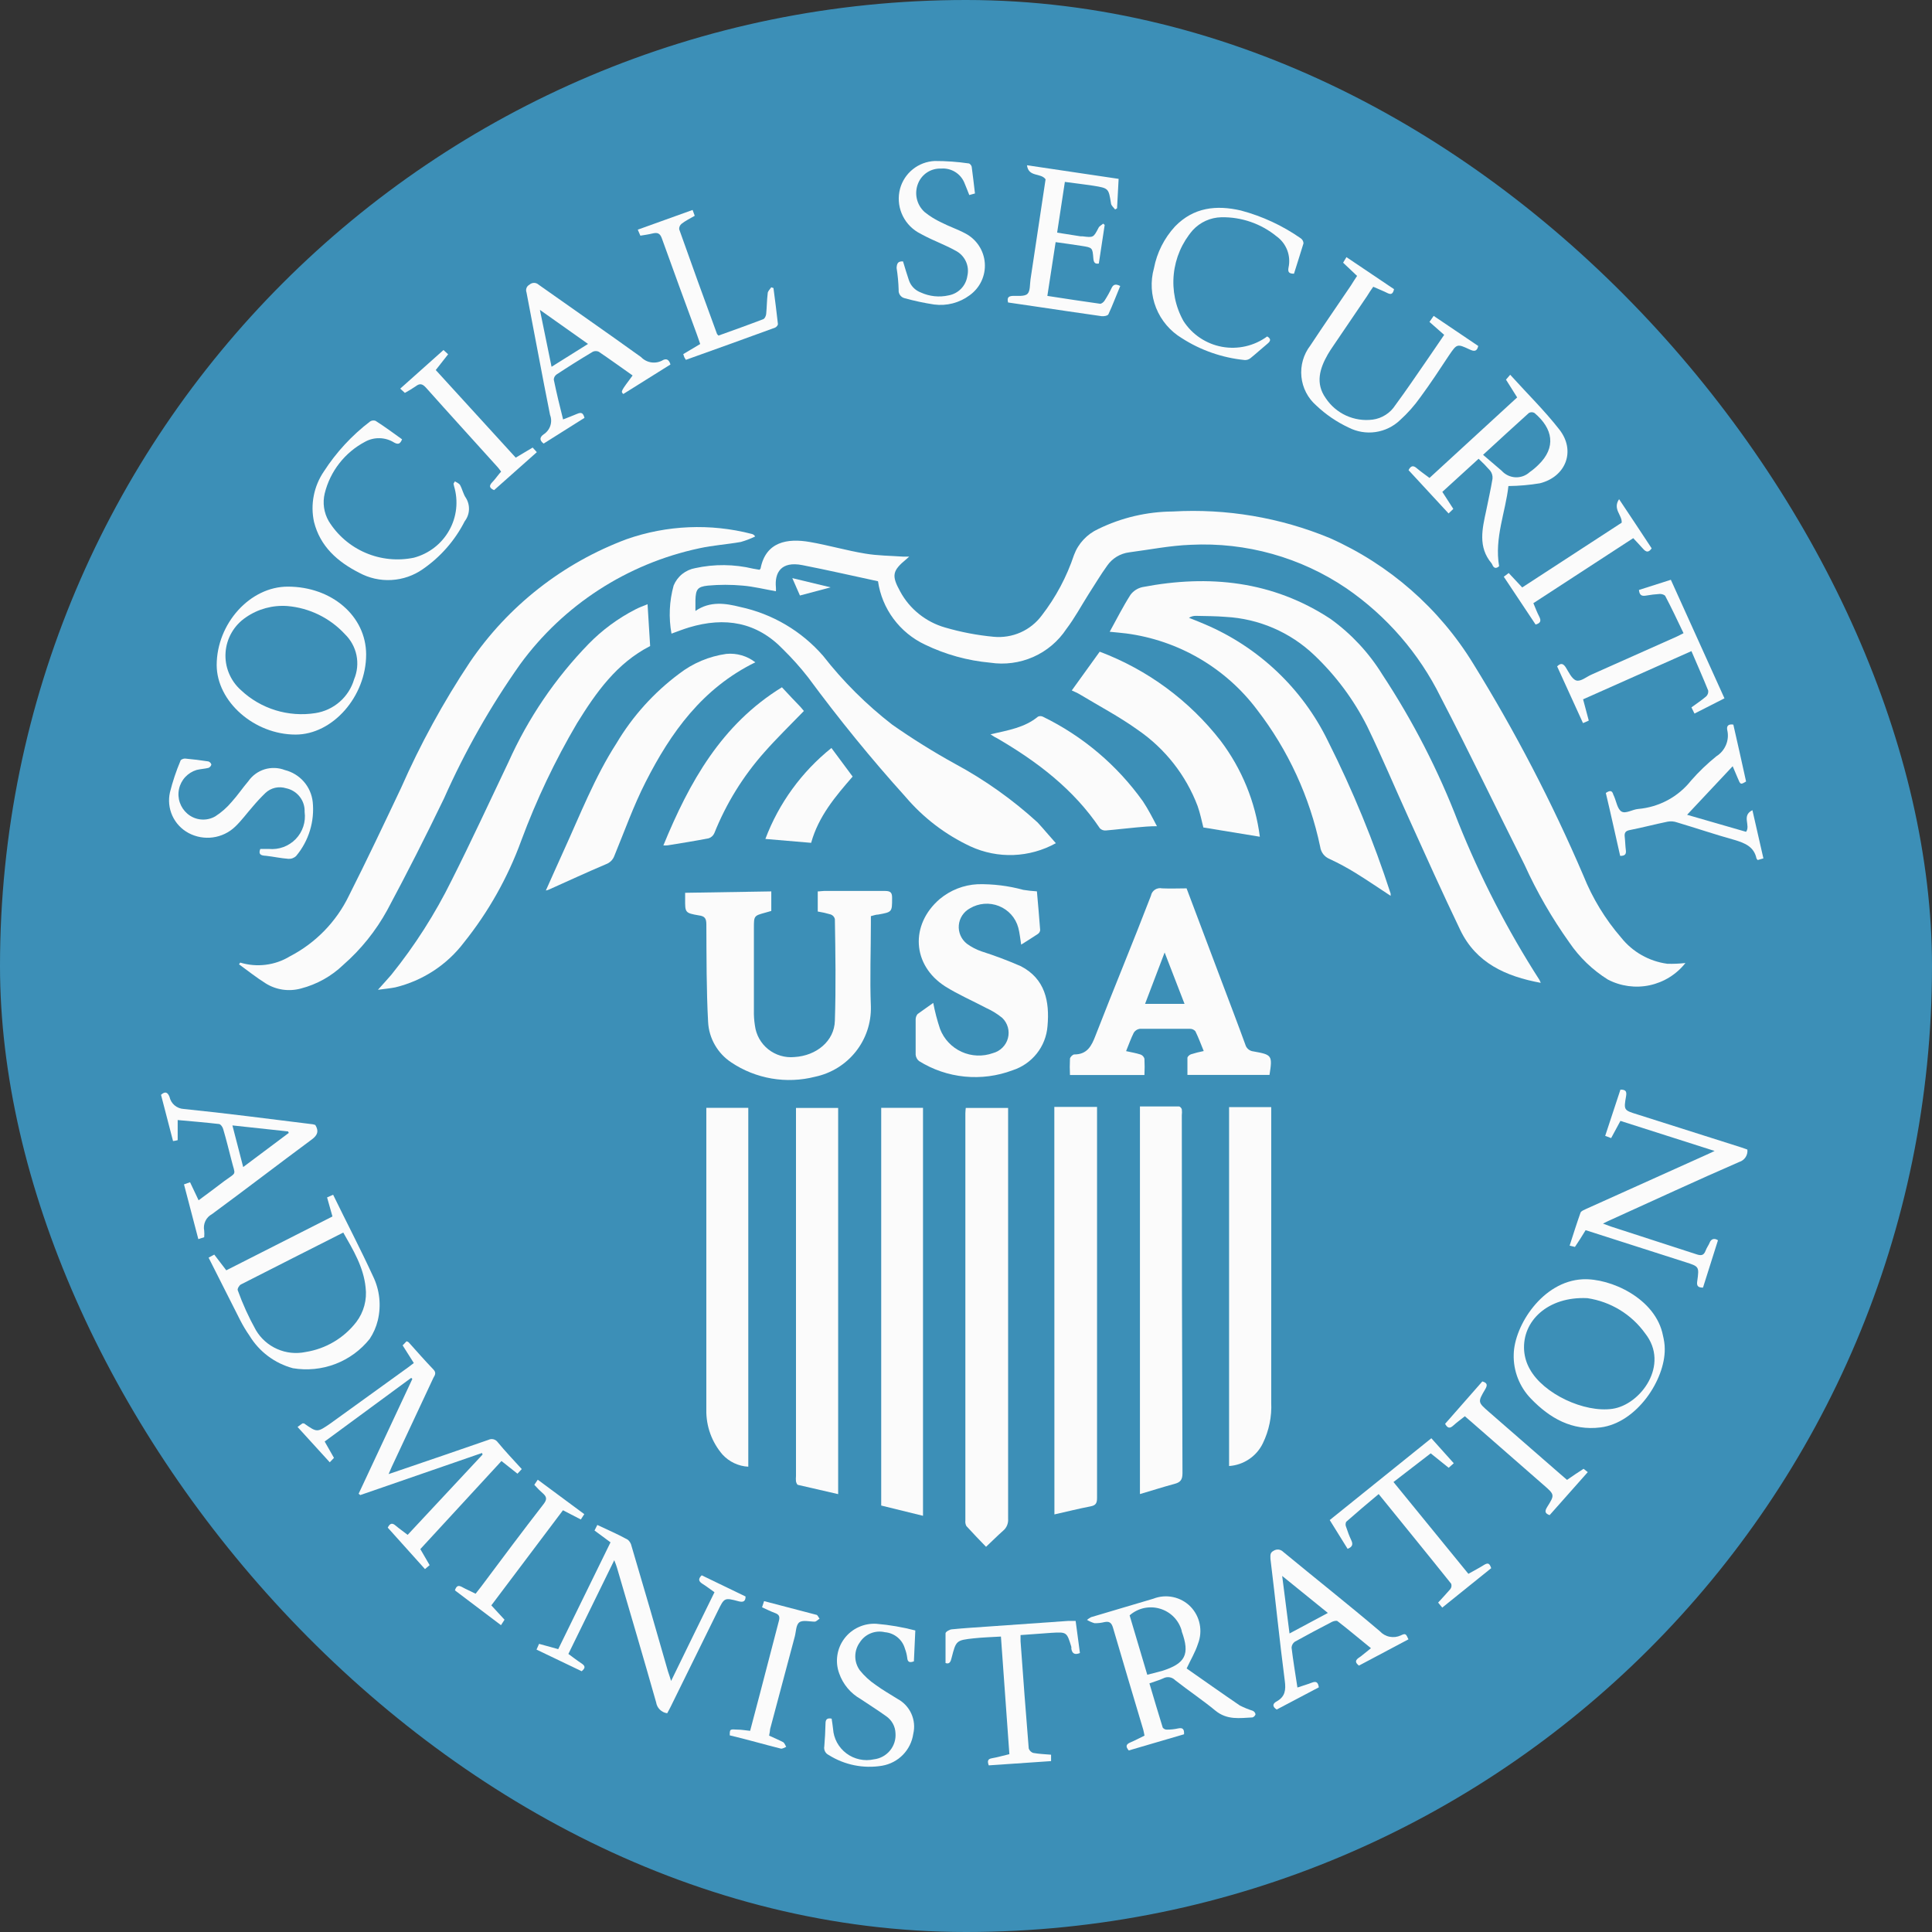 <svg width="64" height="64" viewBox="0 0 64 64" fill="none" xmlns="http://www.w3.org/2000/svg">
<rect x="0" y="0" width="64" height="64" fill="#333333" stroke="none"/>
<rect width="64" height="64" rx="32" fill="#3C8FB7"/>
<path d="M34.977 27.932C34.547 28.17 34.067 28.304 33.576 28.323C33.085 28.342 32.596 28.244 32.15 28.039C31.319 27.651 30.583 27.088 29.991 26.39C28.851 25.128 27.781 23.809 26.77 22.439C26.517 22.115 26.243 21.808 25.95 21.52C25.071 20.6 24.011 20.429 22.827 20.784C22.735 20.812 22.645 20.843 22.553 20.876L22.244 20.99C22.147 20.46 22.171 19.915 22.315 19.396C22.376 19.248 22.473 19.117 22.598 19.016C22.723 18.916 22.872 18.848 23.03 18.82C23.663 18.681 24.318 18.688 24.948 18.838L25.161 18.875C25.176 18.853 25.192 18.844 25.195 18.832C25.367 17.946 26.079 17.823 26.832 17.955C27.448 18.062 28.043 18.237 28.657 18.338C29.07 18.409 29.498 18.409 29.918 18.439H30.118L30.029 18.519C29.56 18.905 29.526 19.062 29.819 19.592C29.974 19.88 30.186 20.134 30.442 20.339C30.698 20.544 30.992 20.697 31.308 20.787C31.832 20.94 32.37 21.043 32.914 21.094C33.219 21.123 33.527 21.074 33.807 20.95C34.087 20.826 34.329 20.631 34.511 20.386C34.977 19.783 35.337 19.106 35.578 18.384C35.648 18.195 35.755 18.022 35.894 17.874C36.032 17.726 36.198 17.607 36.382 17.523C37.15 17.148 37.993 16.95 38.849 16.944C40.627 16.842 42.405 17.143 44.049 17.823C46.022 18.699 47.68 20.151 48.803 21.986C50.193 24.233 51.413 26.581 52.453 29.008C52.753 29.757 53.176 30.451 53.705 31.062C54.082 31.535 54.629 31.845 55.231 31.926C55.431 31.932 55.632 31.924 55.832 31.901C55.536 32.277 55.117 32.537 54.648 32.638C54.179 32.738 53.689 32.671 53.264 32.45C52.758 32.134 52.323 31.716 51.988 31.224C51.409 30.412 50.91 29.547 50.499 28.64C49.574 26.801 48.68 24.931 47.724 23.092C47.01 21.645 45.934 20.404 44.601 19.488C43.087 18.462 41.277 17.956 39.447 18.047C38.762 18.072 38.081 18.209 37.4 18.298C37.255 18.317 37.116 18.366 36.992 18.441C36.868 18.517 36.761 18.617 36.678 18.737C36.456 19.043 36.268 19.365 36.062 19.681C35.818 20.067 35.599 20.475 35.325 20.836C35.056 21.243 34.675 21.565 34.227 21.763C33.779 21.96 33.284 22.026 32.8 21.952C32.05 21.884 31.319 21.681 30.642 21.354C30.228 21.159 29.87 20.865 29.598 20.499C29.326 20.133 29.15 19.705 29.085 19.255C28.244 19.074 27.414 18.884 26.582 18.721C25.87 18.58 25.657 18.976 25.703 19.457C25.706 19.5 25.706 19.543 25.703 19.586C25.33 19.521 24.97 19.43 24.603 19.399C24.219 19.364 23.833 19.364 23.45 19.399C23.098 19.436 23.049 19.531 23.037 19.88C23.037 19.997 23.037 20.113 23.037 20.239C23.521 19.904 24.032 19.984 24.523 20.107C25.589 20.336 26.552 20.904 27.266 21.725C27.931 22.577 28.701 23.343 29.557 24.006C30.223 24.472 30.913 24.903 31.625 25.296C32.617 25.83 33.539 26.484 34.369 27.242C34.569 27.457 34.761 27.693 34.977 27.932Z" fill="#FBFBFB"/>
<path d="M51.039 32.558C49.877 32.343 48.9 31.899 48.376 30.814C47.787 29.587 47.235 28.361 46.674 27.12C46.209 26.099 45.777 25.066 45.287 24.055C44.843 23.176 44.251 22.38 43.536 21.701C42.742 20.943 41.7 20.494 40.601 20.435C40.274 20.407 39.947 20.41 39.621 20.401C39.538 20.398 39.456 20.421 39.386 20.466C39.562 20.536 39.741 20.604 39.913 20.68C41.698 21.439 43.147 22.814 43.992 24.552C44.811 26.181 45.505 27.869 46.067 29.603C46.069 29.627 46.069 29.652 46.067 29.676C45.678 29.422 45.305 29.165 44.92 28.928C44.637 28.752 44.344 28.593 44.041 28.453C43.959 28.419 43.887 28.364 43.833 28.294C43.779 28.223 43.745 28.14 43.733 28.052C43.388 26.402 42.674 24.85 41.643 23.512C41.127 22.825 40.477 22.247 39.733 21.813C38.988 21.378 38.164 21.097 37.309 20.984C37.139 20.962 36.969 20.95 36.76 20.928C36.997 20.496 37.207 20.082 37.45 19.702C37.547 19.573 37.689 19.482 37.848 19.448C40.055 19.025 42.164 19.246 44.075 20.502C44.763 20.997 45.345 21.622 45.789 22.341C46.804 23.881 47.649 25.526 48.308 27.246C49.036 29.063 49.935 30.808 50.993 32.456C51.011 32.489 51.026 32.523 51.039 32.558Z" fill="#FBFBFB"/>
<path d="M7.958 31.887C8.231 31.97 8.519 31.995 8.802 31.959C9.085 31.924 9.358 31.829 9.601 31.681C10.457 31.238 11.145 30.53 11.562 29.664C12.157 28.487 12.721 27.292 13.285 26.103C13.924 24.651 14.687 23.256 15.566 21.934C16.83 20.074 18.644 18.65 20.758 17.861C22.09 17.394 23.532 17.333 24.898 17.686C24.923 17.691 24.946 17.701 24.966 17.716C24.987 17.731 25.003 17.75 25.015 17.772C24.863 17.846 24.704 17.907 24.541 17.953C24.081 18.035 23.616 18.063 23.16 18.164C20.773 18.674 18.661 20.043 17.228 22.008C16.244 23.402 15.401 24.888 14.71 26.446C14.109 27.692 13.482 28.928 12.826 30.152C12.451 30.835 11.959 31.449 11.371 31.963C10.98 32.339 10.498 32.608 9.971 32.745C9.774 32.799 9.568 32.812 9.366 32.783C9.163 32.753 8.969 32.682 8.797 32.573C8.488 32.38 8.211 32.156 7.918 31.945L7.958 31.887Z" fill="#FBFBFB"/>
<path d="M31.992 36.702H33.395V36.947C33.395 41.404 33.395 45.859 33.395 50.314C33.401 50.387 33.389 50.46 33.361 50.528C33.334 50.595 33.29 50.656 33.234 50.703C33.046 50.869 32.87 51.047 32.664 51.24C32.454 51.022 32.229 50.792 32.013 50.553C31.982 50.496 31.971 50.43 31.979 50.366V36.879C31.979 36.83 31.986 36.772 31.992 36.702Z" fill="#FBFBFB"/>
<path d="M21.451 20.015L21.537 21.401C20.43 21.968 19.749 22.933 19.117 23.954C18.386 25.195 17.767 26.498 17.267 27.847C16.823 29.065 16.183 30.204 15.371 31.218C14.808 31.962 14.003 32.488 13.093 32.708C12.923 32.742 12.745 32.757 12.52 32.788C12.692 32.595 12.828 32.448 12.963 32.291C13.742 31.324 14.412 30.274 14.961 29.162C15.615 27.865 16.222 26.547 16.848 25.235C17.497 23.789 18.395 22.466 19.502 21.327C19.951 20.868 20.471 20.484 21.044 20.19C21.176 20.12 21.309 20.074 21.451 20.015Z" fill="#FBFBFB"/>
<path d="M25.55 29.529V30.176L25.359 30.231C24.974 30.336 24.974 30.336 24.974 30.746C24.974 31.666 24.974 32.561 24.974 33.468C24.97 33.637 24.981 33.807 25.008 33.974C25.047 34.283 25.205 34.564 25.449 34.759C25.693 34.953 26.004 35.046 26.315 35.016C27.046 34.973 27.638 34.486 27.656 33.815C27.693 32.69 27.675 31.559 27.656 30.443C27.647 30.409 27.631 30.377 27.607 30.351C27.583 30.325 27.554 30.305 27.52 30.293C27.379 30.251 27.235 30.218 27.089 30.195V29.529C27.166 29.529 27.231 29.514 27.295 29.514C27.971 29.514 28.646 29.514 29.318 29.514C29.509 29.514 29.555 29.576 29.552 29.756C29.552 30.213 29.552 30.213 29.09 30.296C29.016 30.296 28.945 30.326 28.849 30.348V30.584C28.849 31.503 28.812 32.423 28.849 33.343C28.862 33.884 28.685 34.413 28.347 34.838C28.009 35.263 27.532 35.557 26.999 35.669C26.529 35.789 26.039 35.809 25.561 35.727C25.083 35.645 24.627 35.464 24.225 35.194C24.001 35.046 23.815 34.848 23.682 34.616C23.548 34.384 23.471 34.124 23.457 33.858C23.399 32.785 23.405 31.712 23.399 30.63C23.399 30.431 23.355 30.348 23.146 30.323C22.693 30.244 22.693 30.231 22.696 29.778V29.575L25.55 29.529Z" fill="#FBFBFB"/>
<path d="M34.926 36.668H36.341C36.341 36.747 36.341 36.824 36.341 36.901C36.341 41.141 36.341 45.38 36.341 49.618C36.341 49.79 36.304 49.866 36.128 49.9C35.73 49.977 35.339 50.075 34.929 50.167L34.926 36.668Z" fill="#FBFBFB"/>
<path d="M29.191 36.699H30.576V50.213L29.191 49.873V36.699Z" fill="#FBFBFB"/>
<path d="M39.307 29.428C39.699 30.467 40.084 31.494 40.473 32.521C40.735 33.217 41.003 33.913 41.256 34.611C41.273 34.67 41.308 34.722 41.355 34.76C41.402 34.799 41.46 34.823 41.521 34.829C42.137 34.939 42.156 34.958 42.054 35.608H39.335C39.335 35.421 39.335 35.234 39.335 35.044C39.335 35.001 39.406 34.939 39.455 34.924C39.593 34.881 39.733 34.845 39.875 34.817C39.782 34.59 39.702 34.372 39.6 34.164C39.579 34.138 39.552 34.117 39.522 34.103C39.491 34.088 39.458 34.081 39.425 34.081C38.867 34.081 38.312 34.081 37.754 34.081C37.714 34.087 37.676 34.101 37.643 34.123C37.609 34.145 37.581 34.173 37.559 34.207C37.464 34.397 37.393 34.599 37.303 34.82C37.473 34.857 37.633 34.884 37.784 34.933C37.815 34.945 37.842 34.963 37.864 34.987C37.886 35.011 37.902 35.04 37.911 35.071C37.92 35.251 37.92 35.431 37.911 35.611H35.444C35.435 35.432 35.435 35.253 35.444 35.074C35.444 35.019 35.537 34.93 35.586 34.93C36.018 34.93 36.16 34.648 36.295 34.293C36.89 32.76 37.529 31.227 38.127 29.67C38.134 29.63 38.15 29.592 38.173 29.557C38.196 29.523 38.225 29.494 38.26 29.471C38.294 29.449 38.333 29.433 38.374 29.426C38.414 29.419 38.456 29.419 38.496 29.428C38.783 29.441 39.042 29.428 39.307 29.428ZM39.239 33.254L38.58 31.552L37.932 33.254H39.239Z" fill="#FBFBFB"/>
<path d="M26.365 36.702H27.765V49.495C27.311 49.388 26.873 49.287 26.436 49.189C26.405 49.189 26.377 49.115 26.368 49.073C26.362 49.014 26.362 48.956 26.368 48.898V36.702H26.365Z" fill="#FBFBFB"/>
<path d="M37.762 49.493V36.653C38.187 36.653 38.622 36.653 39.056 36.653C39.09 36.653 39.14 36.708 39.149 36.748C39.157 36.813 39.157 36.879 39.149 36.944C39.149 40.896 39.156 44.848 39.171 48.8C39.171 49.018 39.106 49.106 38.896 49.159C38.529 49.257 38.163 49.376 37.762 49.493Z" fill="#FBFBFB"/>
<path d="M40.715 48.564V36.674H42.111C42.111 36.748 42.111 36.828 42.111 36.904V46.461C42.133 46.927 42.038 47.39 41.834 47.81C41.731 48.023 41.574 48.205 41.377 48.337C41.18 48.47 40.952 48.548 40.715 48.564Z" fill="#FBFBFB"/>
<path d="M23.395 36.699H24.788V48.586C24.626 48.578 24.467 48.538 24.321 48.469C24.174 48.4 24.043 48.303 23.934 48.184C23.579 47.772 23.388 47.244 23.398 46.7C23.398 46.575 23.398 46.449 23.398 46.324V36.699H23.395Z" fill="#FBFBFB"/>
<path d="M30.915 33.223C30.97 33.515 31.046 33.803 31.14 34.084C31.268 34.42 31.524 34.692 31.852 34.842C32.18 34.992 32.554 35.007 32.894 34.885C33.013 34.853 33.121 34.791 33.208 34.704C33.295 34.618 33.358 34.51 33.389 34.391C33.42 34.273 33.419 34.148 33.387 34.031C33.354 33.913 33.29 33.805 33.202 33.72C33.042 33.589 32.866 33.48 32.678 33.395C32.222 33.153 31.753 32.953 31.309 32.675C30.212 31.97 30.144 30.633 31.127 29.784C31.481 29.487 31.923 29.314 32.385 29.291C32.896 29.28 33.406 29.343 33.899 29.478C34.048 29.502 34.198 29.518 34.349 29.527C34.386 29.953 34.426 30.385 34.457 30.814C34.454 30.838 34.446 30.862 34.433 30.883C34.42 30.904 34.403 30.922 34.383 30.937C34.207 31.056 34.025 31.166 33.828 31.292C33.794 31.087 33.779 30.906 33.732 30.731C33.689 30.57 33.608 30.422 33.497 30.297C33.386 30.173 33.247 30.076 33.091 30.014C32.936 29.952 32.768 29.926 32.601 29.94C32.434 29.953 32.273 30.005 32.129 30.091C32.027 30.146 31.939 30.227 31.875 30.324C31.811 30.421 31.772 30.533 31.762 30.649C31.752 30.765 31.771 30.881 31.817 30.988C31.864 31.095 31.936 31.189 32.028 31.262C32.176 31.37 32.34 31.456 32.515 31.516C32.957 31.657 33.391 31.821 33.816 32.006C34.62 32.423 34.774 33.171 34.7 33.992C34.675 34.323 34.551 34.639 34.345 34.899C34.138 35.159 33.859 35.353 33.541 35.455C33.036 35.645 32.493 35.716 31.956 35.663C31.418 35.61 30.901 35.434 30.443 35.148C30.411 35.122 30.385 35.09 30.366 35.053C30.347 35.017 30.335 34.977 30.332 34.937C30.332 34.547 30.332 34.155 30.332 33.766C30.333 33.702 30.356 33.64 30.397 33.591C30.563 33.468 30.745 33.346 30.915 33.223Z" fill="#FBFBFB"/>
<path d="M41.734 27.718L39.863 27.411C39.808 27.197 39.758 26.942 39.672 26.7C39.285 25.678 38.593 24.798 37.69 24.178C37.073 23.736 36.407 23.387 35.763 22.998C35.683 22.949 35.593 22.915 35.504 22.872L36.429 21.588C38.014 22.185 39.401 23.208 40.437 24.542C41.138 25.471 41.586 26.566 41.734 27.718Z" fill="#FBFBFB"/>
<path d="M25.021 21.94C23.27 22.798 22.222 24.263 21.39 25.9C20.986 26.691 20.687 27.537 20.351 28.352C20.328 28.416 20.291 28.473 20.243 28.521C20.195 28.568 20.137 28.605 20.074 28.628C19.435 28.898 18.803 29.192 18.171 29.474C18.143 29.485 18.113 29.494 18.082 29.499C18.285 29.048 18.474 28.619 18.668 28.193C19.22 26.985 19.701 25.741 20.422 24.622C20.955 23.725 21.661 22.942 22.5 22.317C22.953 21.967 23.491 21.741 24.06 21.661C24.404 21.628 24.749 21.728 25.021 21.94Z" fill="#FBFBFB"/>
<path d="M15.968 48.132L11.935 49.526L11.88 49.483L13.659 45.68L13.622 45.643L10.755 47.752L11.063 48.294L10.924 48.441L9.857 47.27L10.018 47.151H10.07C10.505 47.457 10.505 47.457 10.949 47.151L13.523 45.293L13.708 45.152L13.338 44.567L13.467 44.432C13.492 44.439 13.514 44.449 13.535 44.463C13.81 44.769 14.078 45.076 14.358 45.367C14.451 45.465 14.42 45.542 14.358 45.64L12.98 48.585C12.95 48.65 12.922 48.717 12.873 48.831L13.261 48.699C14.235 48.365 15.209 48.037 16.18 47.697C16.233 47.671 16.293 47.665 16.349 47.679C16.406 47.694 16.455 47.728 16.489 47.776C16.741 48.083 17.01 48.362 17.284 48.665L17.142 48.818L16.612 48.398L13.924 51.316L14.232 51.847L14.078 51.978L12.845 50.605C12.916 50.461 12.99 50.437 13.107 50.538C13.224 50.639 13.363 50.734 13.504 50.844L15.986 48.184L15.968 48.132Z" fill="#FBFBFB"/>
<path d="M32.812 24.325C33.398 24.19 33.944 24.104 34.385 23.739C34.409 23.728 34.436 23.722 34.463 23.722C34.49 23.722 34.517 23.728 34.542 23.739C35.868 24.384 37.009 25.35 37.862 26.547C38.029 26.799 38.17 27.071 38.325 27.369C38.072 27.369 37.859 27.39 37.653 27.409C37.31 27.439 36.974 27.482 36.635 27.51C36.599 27.514 36.562 27.509 36.527 27.497C36.492 27.485 36.461 27.465 36.435 27.439C35.566 26.146 34.36 25.229 33.028 24.454C32.967 24.426 32.908 24.392 32.812 24.325Z" fill="#FBFBFB"/>
<path d="M21.975 28.006C22.838 25.906 23.898 24 25.902 22.767C26.118 22.997 26.312 23.209 26.519 23.42L26.63 23.552C26.186 24.012 25.733 24.45 25.32 24.919C24.617 25.71 24.056 26.617 23.664 27.598C23.647 27.638 23.621 27.674 23.589 27.704C23.556 27.734 23.518 27.756 23.476 27.77C23.026 27.858 22.573 27.929 22.119 28.003C22.071 28.008 22.023 28.009 21.975 28.006Z" fill="#FBFBFB"/>
<path d="M22.231 55.684C22.724 54.669 23.193 53.713 23.668 52.745C23.532 52.65 23.412 52.554 23.279 52.472C23.147 52.389 23.113 52.312 23.245 52.184L24.698 52.886C24.698 53.048 24.62 53.085 24.469 53.045C23.995 52.919 23.995 52.922 23.776 53.37L22.213 56.545C22.179 56.616 22.139 56.683 22.102 56.754C22.01 56.741 21.924 56.699 21.858 56.633C21.792 56.568 21.749 56.484 21.735 56.392C21.313 54.905 20.875 53.422 20.44 51.938C20.422 51.871 20.394 51.803 20.348 51.684L18.828 54.789C18.976 54.896 19.108 55 19.253 55.095C19.398 55.19 19.395 55.252 19.269 55.362L17.773 54.645L17.857 54.455L18.492 54.63C19.065 53.459 19.639 52.285 20.224 51.092L19.694 50.7L19.787 50.516C20.132 50.679 20.468 50.823 20.795 51.004C20.86 51.058 20.905 51.134 20.921 51.218C21.332 52.603 21.735 53.989 22.13 55.374C22.16 55.457 22.185 55.537 22.231 55.684Z" fill="#FBFBFB"/>
<path d="M52.526 40.751C52.403 40.95 52.292 41.131 52.172 41.306C52.172 41.306 52.079 41.284 51.996 41.263C52.116 40.892 52.23 40.527 52.357 40.171C52.378 40.116 52.468 40.083 52.532 40.052L56.522 38.256C56.596 38.225 56.667 38.188 56.799 38.127L53.679 37.131L53.371 37.701L53.174 37.627L53.679 36.095C53.849 36.095 53.892 36.147 53.867 36.306C53.784 36.778 53.79 36.778 54.247 36.919L57.696 38.014L57.884 38.081C57.895 38.17 57.873 38.26 57.824 38.335C57.774 38.41 57.7 38.466 57.613 38.492C56.201 39.105 54.792 39.761 53.383 40.398C53.303 40.432 53.223 40.472 53.1 40.533L53.356 40.628C54.302 40.935 55.248 41.241 56.192 41.548C56.343 41.6 56.438 41.597 56.5 41.431C56.534 41.333 56.602 41.25 56.639 41.155C56.676 41.06 56.775 40.996 56.91 41.085L56.414 42.654C56.25 42.654 56.198 42.599 56.223 42.443C56.291 41.955 56.287 41.955 55.825 41.808L52.526 40.751Z" fill="#FBFBFB"/>
<path d="M6.91 41.661L7.098 41.56L7.496 42.081L11.013 40.297L10.835 39.666L11.035 39.577C11.482 40.496 11.938 41.367 12.354 42.271C12.578 42.727 12.634 43.246 12.515 43.739C12.462 43.958 12.371 44.165 12.247 44.352C11.949 44.726 11.556 45.013 11.109 45.184C10.661 45.355 10.176 45.403 9.703 45.324C9.101 45.162 8.586 44.776 8.264 44.245C8.149 44.081 8.046 43.908 7.955 43.73C7.607 43.037 7.262 42.354 6.91 41.661ZM11.371 40.83C10.224 41.413 9.099 41.977 7.98 42.55C7.924 42.577 7.857 42.697 7.875 42.74C8.039 43.196 8.24 43.638 8.476 44.061C8.639 44.338 8.886 44.558 9.182 44.688C9.477 44.819 9.806 44.853 10.123 44.787C10.79 44.682 11.391 44.327 11.803 43.794C12.051 43.467 12.162 43.055 12.111 42.648C12.043 41.974 11.704 41.413 11.371 40.83Z" fill="#FBFBFB"/>
<path d="M47.779 16.294L48.143 16.858L47.986 17.009L46.66 15.574C46.734 15.427 46.814 15.409 46.928 15.507C47.042 15.605 47.206 15.721 47.354 15.832L50.258 13.165L49.888 12.576L50.027 12.414C50.597 13.045 51.17 13.606 51.657 14.231C52.203 14.93 51.879 15.789 51.013 16.009C50.668 16.067 50.318 16.097 49.968 16.101C49.876 16.956 49.499 17.818 49.66 18.756C49.561 18.845 49.484 18.829 49.432 18.7C49.426 18.686 49.419 18.673 49.41 18.661C48.954 18.121 49.102 17.517 49.231 16.92C49.302 16.567 49.382 16.215 49.441 15.859C49.451 15.765 49.424 15.671 49.367 15.595C49.246 15.456 49.117 15.323 48.981 15.197L47.779 16.294ZM49.13 15.068L49.746 15.595C49.803 15.659 49.873 15.711 49.951 15.748C50.029 15.785 50.113 15.806 50.199 15.811C50.285 15.815 50.371 15.802 50.452 15.773C50.533 15.744 50.608 15.699 50.671 15.641C50.775 15.569 50.871 15.488 50.961 15.399C51.559 14.82 51.445 14.198 50.831 13.68C50.803 13.664 50.771 13.655 50.739 13.655C50.706 13.655 50.675 13.664 50.646 13.68C50.168 14.109 49.688 14.553 49.13 15.065V15.068Z" fill="#FBFBFB"/>
<path d="M39.309 55.27C39.88 55.669 40.472 56.089 41.07 56.496C41.208 56.566 41.351 56.625 41.498 56.671C41.522 56.682 41.542 56.698 41.559 56.718C41.575 56.739 41.586 56.762 41.591 56.787C41.584 56.812 41.571 56.834 41.553 56.852C41.536 56.871 41.514 56.884 41.489 56.892C41.067 56.913 40.648 56.987 40.256 56.662C39.864 56.337 39.368 56.003 38.93 55.659C38.88 55.608 38.814 55.573 38.742 55.562C38.67 55.551 38.597 55.564 38.533 55.598C38.394 55.663 38.243 55.702 38.076 55.764C38.224 56.26 38.366 56.745 38.517 57.229C38.533 57.25 38.553 57.267 38.577 57.279C38.6 57.291 38.627 57.296 38.653 57.296C38.779 57.297 38.906 57.283 39.029 57.256C39.183 57.223 39.233 57.284 39.223 57.45L37.392 57.986C37.284 57.86 37.296 57.784 37.441 57.722C37.586 57.661 37.75 57.575 37.913 57.495C37.898 57.428 37.891 57.364 37.873 57.302C37.537 56.174 37.198 55.046 36.868 53.915C36.819 53.753 36.745 53.701 36.587 53.734C36.479 53.76 36.369 53.773 36.258 53.771C36.17 53.745 36.086 53.708 36.008 53.661C36.049 53.627 36.093 53.597 36.14 53.572C36.828 53.37 37.515 53.161 38.206 52.959C38.415 52.877 38.643 52.859 38.862 52.906C39.082 52.953 39.282 53.063 39.439 53.223C39.593 53.383 39.698 53.583 39.741 53.8C39.785 54.017 39.766 54.242 39.686 54.449C39.593 54.737 39.448 54.97 39.309 55.27ZM38.005 55.479L38.499 55.35C39.27 55.105 39.424 54.804 39.146 54.041V54.023C39.099 53.85 39.008 53.691 38.882 53.563C38.756 53.435 38.599 53.341 38.426 53.29C38.253 53.238 38.07 53.232 37.894 53.27C37.718 53.309 37.555 53.392 37.42 53.511L38.005 55.479Z" fill="#FBFBFB"/>
<path d="M55.147 44.68C55.162 45.704 54.222 47.132 53.023 47.285C52.076 47.405 51.337 46.979 50.714 46.332C50.525 46.138 50.378 45.907 50.28 45.655C50.182 45.403 50.135 45.134 50.144 44.864C50.162 43.917 51.093 42.446 52.425 42.378C53.35 42.332 54.851 43.013 55.088 44.242C55.122 44.386 55.147 44.533 55.147 44.68ZM52.576 43.003C51.284 42.942 50.418 43.754 50.489 44.741C50.506 44.957 50.57 45.166 50.677 45.354C51.13 46.176 52.483 46.804 53.414 46.669C54.345 46.535 55.323 45.213 54.496 44.168C54.272 43.856 53.987 43.592 53.658 43.392C53.33 43.192 52.964 43.06 52.582 43.003H52.576Z" fill="#FBFBFB"/>
<path d="M12.129 21.679C12.129 23.071 11.022 24.334 9.792 24.334C8.423 24.334 7.184 23.243 7.178 22.035C7.178 20.656 8.284 19.43 9.536 19.433C10.988 19.433 12.126 20.407 12.129 21.679ZM9.521 20.076C9.033 20.04 8.547 20.172 8.146 20.45C7.952 20.581 7.79 20.753 7.674 20.955C7.557 21.157 7.488 21.382 7.472 21.614C7.456 21.847 7.493 22.079 7.581 22.295C7.669 22.511 7.805 22.704 7.979 22.859C8.304 23.166 8.695 23.394 9.123 23.527C9.551 23.659 10.003 23.692 10.446 23.623C10.745 23.577 11.025 23.447 11.253 23.248C11.481 23.049 11.646 22.79 11.731 22.501C11.836 22.25 11.863 21.973 11.809 21.706C11.754 21.439 11.619 21.195 11.423 21.005C10.928 20.47 10.249 20.138 9.521 20.076Z" fill="#FBFBFB"/>
<path d="M44.955 9.14L44.492 8.702L44.603 8.518L46.179 9.579C46.126 9.836 45.985 9.713 45.87 9.664C45.756 9.615 45.627 9.56 45.491 9.499C45.42 9.6 45.353 9.695 45.288 9.805C44.909 10.36 44.532 10.918 44.156 11.473C44.098 11.559 44.039 11.645 43.987 11.736C43.716 12.209 43.568 12.699 43.916 13.189C44.083 13.441 44.317 13.641 44.592 13.767C44.867 13.892 45.172 13.939 45.473 13.9C45.625 13.88 45.771 13.826 45.9 13.743C46.03 13.661 46.139 13.551 46.222 13.422C46.577 12.941 46.913 12.444 47.252 11.954C47.446 11.675 47.634 11.393 47.84 11.093L47.353 10.664L47.492 10.464L48.969 11.461C48.926 11.648 48.833 11.645 48.691 11.58C48.266 11.381 48.263 11.387 48.001 11.77C47.693 12.236 47.384 12.708 47.051 13.159C46.855 13.436 46.629 13.691 46.376 13.919C46.154 14.131 45.871 14.268 45.566 14.312C45.262 14.356 44.951 14.304 44.677 14.164C44.283 13.98 43.92 13.733 43.605 13.434C43.324 13.19 43.147 12.848 43.111 12.479C43.074 12.109 43.18 11.74 43.407 11.445C43.845 10.78 44.301 10.124 44.748 9.462C44.813 9.355 44.878 9.257 44.955 9.14Z" fill="#FBFBFB"/>
<path d="M22.21 12.074L20.648 13.052C20.561 12.969 20.561 12.969 20.956 12.438C20.583 12.175 20.213 11.908 19.834 11.651C19.803 11.637 19.77 11.63 19.736 11.63C19.703 11.63 19.67 11.637 19.639 11.651C19.228 11.896 18.828 12.147 18.437 12.405C18.409 12.424 18.387 12.45 18.37 12.48C18.354 12.509 18.346 12.543 18.345 12.576C18.434 13.005 18.536 13.435 18.653 13.894C18.819 13.827 18.961 13.778 19.115 13.71C19.27 13.643 19.319 13.689 19.362 13.842L18.009 14.694C17.861 14.584 17.879 14.48 18.009 14.388C18.113 14.321 18.191 14.221 18.23 14.104C18.269 13.986 18.266 13.86 18.221 13.744C17.95 12.393 17.703 11.038 17.441 9.686C17.423 9.639 17.423 9.588 17.441 9.541C17.458 9.494 17.493 9.455 17.537 9.432C17.579 9.393 17.634 9.371 17.691 9.371C17.748 9.371 17.803 9.393 17.845 9.432C18.974 10.232 20.111 11.019 21.236 11.829C21.329 11.926 21.453 11.989 21.586 12.006C21.72 12.023 21.855 11.994 21.97 11.924C22.081 11.874 22.161 11.911 22.21 12.074ZM19.479 11.393L17.885 10.265L18.271 12.15L19.479 11.393Z" fill="#FBFBFB"/>
<path d="M46.657 54.305L45.017 55.175C44.817 55.022 44.971 54.945 45.079 54.869L45.415 54.599C45.036 54.292 44.675 53.986 44.305 53.701C44.271 53.676 44.178 53.701 44.126 53.725C43.713 53.94 43.3 54.157 42.893 54.384C42.861 54.407 42.835 54.436 42.816 54.47C42.797 54.504 42.787 54.542 42.785 54.581C42.837 55.01 42.908 55.439 42.979 55.901C43.149 55.843 43.303 55.8 43.451 55.742C43.599 55.684 43.661 55.721 43.688 55.895L42.292 56.631C42.147 56.536 42.147 56.438 42.292 56.361C42.575 56.202 42.6 55.981 42.56 55.678C42.384 54.332 42.252 52.983 42.085 51.638C42.085 51.518 42.064 51.436 42.196 51.368C42.244 51.338 42.301 51.326 42.357 51.332C42.413 51.339 42.465 51.365 42.505 51.405C43.571 52.285 44.663 53.149 45.711 54.038C45.796 54.131 45.909 54.195 46.033 54.219C46.157 54.244 46.286 54.229 46.401 54.176C46.565 54.096 46.574 54.124 46.657 54.305ZM43.987 53.431L42.474 52.205C42.557 52.873 42.637 53.477 42.717 54.111L43.987 53.431Z" fill="#FBFBFB"/>
<path d="M10.445 37.266C10.569 37.471 10.522 37.603 10.328 37.747C9.221 38.566 8.13 39.405 7.02 40.221C6.924 40.272 6.848 40.353 6.802 40.451C6.756 40.55 6.743 40.66 6.764 40.766C6.771 40.839 6.771 40.911 6.764 40.984L6.57 41.048L6.095 39.234L6.296 39.163L6.579 39.761C6.872 39.543 7.159 39.335 7.436 39.12C7.856 38.814 7.797 38.952 7.671 38.446C7.581 38.096 7.495 37.747 7.393 37.401C7.375 37.333 7.31 37.241 7.258 37.235C6.811 37.183 6.364 37.146 5.886 37.103C5.886 37.343 5.886 37.554 5.886 37.769C5.836 37.784 5.784 37.794 5.732 37.799L5.334 36.267C5.473 36.141 5.553 36.181 5.615 36.334C5.638 36.443 5.696 36.542 5.782 36.615C5.867 36.687 5.974 36.73 6.086 36.736C7.517 36.88 8.941 37.07 10.368 37.244L10.445 37.266ZM7.699 37.281L8.056 38.66L9.567 37.529L9.542 37.48L7.699 37.281Z" fill="#FBFBFB"/>
<path d="M37.109 9.474C36.979 9.781 36.859 10.109 36.717 10.412C36.696 10.458 36.569 10.483 36.495 10.474C35.749 10.369 35 10.256 34.254 10.146L33.394 10.02C33.357 9.873 33.394 9.808 33.551 9.802C33.709 9.796 33.94 9.827 34.035 9.735C34.131 9.643 34.112 9.428 34.137 9.254C34.303 8.141 34.473 7.025 34.636 5.94C34.479 5.716 34.072 5.879 34.02 5.474L37.056 5.925L37.004 6.9L36.939 6.939C36.893 6.875 36.813 6.814 36.804 6.743C36.724 6.238 36.727 6.235 36.218 6.152C35.91 6.106 35.601 6.069 35.275 6.026C35.188 6.587 35.105 7.13 35.019 7.706L35.792 7.828H35.857C36.224 7.874 36.221 7.871 36.391 7.546C36.418 7.488 36.492 7.454 36.545 7.408L36.594 7.451L36.4 8.73C36.258 8.757 36.227 8.674 36.218 8.552C36.19 8.205 36.187 8.202 35.839 8.147C35.555 8.101 35.272 8.064 34.969 8.021C34.877 8.635 34.788 9.205 34.695 9.802C35.293 9.894 35.867 9.983 36.446 10.063C36.489 10.063 36.56 10.008 36.588 9.962C36.677 9.825 36.757 9.683 36.825 9.536C36.887 9.41 36.973 9.404 37.109 9.474Z" fill="#FBFBFB"/>
<path d="M53.67 28.352C53.51 27.653 53.362 26.967 53.195 26.268C53.312 26.191 53.402 26.161 53.445 26.329C53.449 26.343 53.456 26.357 53.464 26.369C53.544 26.547 53.578 26.804 53.716 26.884C53.855 26.964 54.077 26.814 54.268 26.798C54.61 26.768 54.942 26.669 55.244 26.507C55.545 26.345 55.81 26.122 56.022 25.854C56.276 25.564 56.555 25.297 56.855 25.054C56.998 24.965 57.11 24.833 57.175 24.678C57.241 24.523 57.256 24.351 57.218 24.187C57.188 24.046 57.255 23.978 57.419 24.003C57.561 24.616 57.702 25.262 57.841 25.888C57.656 25.998 57.656 25.998 57.561 25.768C57.508 25.646 57.456 25.526 57.397 25.382L55.887 26.991L57.841 27.555C57.998 27.341 57.681 27.022 58.051 26.838C58.174 27.387 58.294 27.905 58.415 28.435L58.227 28.49C58.21 28.475 58.197 28.457 58.186 28.438C58.103 28.049 57.807 27.929 57.462 27.825C56.821 27.647 56.192 27.433 55.554 27.243C55.455 27.208 55.349 27.199 55.245 27.218C54.823 27.304 54.41 27.414 53.988 27.497C53.843 27.525 53.806 27.589 53.821 27.721C53.837 27.853 53.84 28.027 53.858 28.162C53.877 28.297 53.827 28.355 53.67 28.352Z" fill="#FBFBFB"/>
<path d="M42.865 9.067C42.696 9.067 42.656 9.011 42.684 8.864C42.726 8.672 42.711 8.471 42.641 8.287C42.57 8.103 42.447 7.943 42.286 7.828C41.772 7.408 41.123 7.184 40.458 7.197C40.279 7.201 40.103 7.241 39.94 7.315C39.778 7.389 39.632 7.494 39.511 7.626C39.157 8.036 38.938 8.544 38.883 9.081C38.828 9.619 38.939 10.16 39.203 10.633C39.345 10.855 39.532 11.045 39.751 11.192C39.971 11.339 40.218 11.44 40.478 11.488C40.739 11.536 41.006 11.53 41.264 11.471C41.522 11.412 41.765 11.301 41.977 11.145C42.098 11.215 42.104 11.286 41.996 11.378C41.802 11.537 41.617 11.709 41.423 11.865C41.367 11.91 41.297 11.932 41.225 11.926C40.486 11.851 39.775 11.604 39.151 11.203C38.764 10.97 38.464 10.617 38.297 10.199C38.13 9.78 38.105 9.319 38.226 8.886C38.325 8.368 38.567 7.889 38.925 7.5C39.542 6.866 40.294 6.786 41.105 6.973C41.815 7.162 42.486 7.473 43.087 7.893C43.115 7.911 43.138 7.937 43.154 7.966C43.17 7.995 43.179 8.028 43.18 8.061C43.081 8.392 42.97 8.726 42.865 9.067Z" fill="#FBFBFB"/>
<path d="M15.07 15.945C15.128 15.985 15.211 16.012 15.242 16.071C15.316 16.206 15.35 16.377 15.434 16.494C15.507 16.612 15.542 16.749 15.535 16.888C15.528 17.026 15.478 17.159 15.393 17.269C15.07 17.904 14.594 18.448 14.006 18.854C13.701 19.068 13.342 19.192 12.969 19.213C12.596 19.235 12.225 19.151 11.897 18.973C11.182 18.609 10.606 18.103 10.402 17.288C10.34 17.002 10.337 16.706 10.394 16.419C10.45 16.132 10.564 15.859 10.729 15.617C11.138 14.983 11.655 14.424 12.255 13.965C12.282 13.946 12.312 13.934 12.345 13.93C12.377 13.926 12.409 13.929 12.44 13.94C12.748 14.137 13.026 14.342 13.319 14.553C13.26 14.697 13.198 14.74 13.053 14.658C12.91 14.569 12.746 14.52 12.578 14.516C12.409 14.511 12.242 14.552 12.095 14.633C11.763 14.808 11.472 15.051 11.242 15.346C11.011 15.641 10.846 15.981 10.757 16.343C10.681 16.656 10.729 16.985 10.889 17.263C11.177 17.73 11.603 18.096 12.108 18.313C12.614 18.53 13.174 18.586 13.713 18.474C13.959 18.408 14.188 18.294 14.389 18.139C14.589 17.984 14.756 17.79 14.88 17.569C15.004 17.349 15.082 17.106 15.11 16.855C15.137 16.604 15.114 16.35 15.042 16.108C15.034 16.079 15.028 16.051 15.023 16.022L15.07 15.945Z" fill="#FBFBFB"/>
<path d="M48.642 52.135C48.818 52.034 48.984 51.951 49.139 51.853C49.293 51.755 49.342 51.782 49.398 51.948L47.776 53.254L47.64 53.088C47.782 52.935 47.921 52.781 48.044 52.641C48.063 52.615 48.076 52.586 48.081 52.555C48.085 52.524 48.082 52.492 48.072 52.463C47.283 51.476 46.484 50.498 45.67 49.493C45.3 49.799 44.943 50.106 44.594 50.412C44.581 50.439 44.574 50.469 44.574 50.499C44.574 50.53 44.581 50.56 44.594 50.587C44.641 50.734 44.696 50.879 44.761 51.019C44.826 51.151 44.807 51.243 44.641 51.307L44.049 50.354L47.415 47.644L48.158 48.472L47.989 48.622L47.394 48.144L46.161 49.094L48.642 52.135Z" fill="#FBFBFB"/>
<path d="M55.349 19.206C55.941 20.515 56.527 21.814 57.125 23.133L56.132 23.638L56.031 23.433C56.203 23.307 56.37 23.197 56.521 23.068C56.546 23.043 56.565 23.013 56.577 22.979C56.588 22.946 56.591 22.91 56.586 22.875C56.413 22.446 56.225 22.023 56.031 21.569L52.442 23.166L52.63 23.871L52.439 23.954L51.582 22.075C51.705 21.952 51.785 21.98 51.869 22.109C51.952 22.238 52.066 22.495 52.214 22.541C52.362 22.587 52.547 22.424 52.717 22.348L55.531 21.094C55.605 21.061 55.676 21.021 55.769 20.975C55.568 20.555 55.374 20.141 55.167 19.749C55.146 19.703 55.05 19.675 54.989 19.675C54.834 19.684 54.679 19.703 54.526 19.73C54.397 19.752 54.31 19.73 54.292 19.543L55.349 19.206Z" fill="#FBFBFB"/>
<path d="M31.322 55.09C31.322 54.749 31.322 54.428 31.322 54.106C31.322 54.057 31.452 53.98 31.526 53.974C31.923 53.934 32.324 53.91 32.722 53.882L35.386 53.695C35.459 53.695 35.533 53.695 35.632 53.695L35.774 54.759C35.604 54.829 35.518 54.777 35.49 54.621C35.492 54.599 35.492 54.578 35.49 54.556C35.339 54.06 35.339 54.06 34.824 54.09L33.807 54.164C33.807 54.238 33.807 54.302 33.807 54.366C33.893 55.55 33.98 56.736 34.078 57.919C34.09 57.955 34.109 57.987 34.136 58.013C34.163 58.039 34.196 58.059 34.233 58.069C34.42 58.103 34.612 58.109 34.818 58.127V58.339L32.753 58.48C32.706 58.342 32.713 58.268 32.861 58.244C33.009 58.219 33.234 58.158 33.437 58.109C33.342 56.812 33.252 55.528 33.157 54.213C32.848 54.231 32.54 54.241 32.263 54.271C31.674 54.336 31.671 54.342 31.523 54.918C31.495 55.044 31.452 55.139 31.322 55.09Z" fill="#FBFBFB"/>
<path d="M30.321 54.011L30.274 55.034C30.142 55.083 30.065 55.068 30.053 54.918C30.04 54.813 30.014 54.71 29.976 54.611C29.934 54.464 29.848 54.334 29.73 54.237C29.611 54.14 29.466 54.081 29.313 54.069C29.156 54.032 28.991 54.045 28.842 54.106C28.692 54.167 28.566 54.273 28.48 54.409C28.384 54.543 28.332 54.704 28.332 54.869C28.332 55.034 28.384 55.194 28.48 55.328C28.632 55.518 28.812 55.683 29.014 55.819C29.239 55.984 29.491 56.126 29.723 56.273C29.928 56.381 30.092 56.554 30.188 56.765C30.284 56.976 30.307 57.212 30.253 57.437C30.215 57.699 30.095 57.942 29.909 58.132C29.724 58.321 29.482 58.447 29.22 58.492C28.606 58.594 27.976 58.468 27.451 58.136C27.398 58.111 27.355 58.069 27.329 58.017C27.303 57.965 27.294 57.905 27.306 57.848C27.327 57.6 27.34 57.349 27.346 57.097C27.346 56.965 27.392 56.901 27.549 56.932C27.565 57.039 27.583 57.152 27.596 57.269C27.606 57.428 27.651 57.584 27.727 57.724C27.804 57.865 27.91 57.987 28.039 58.084C28.167 58.18 28.315 58.247 28.472 58.281C28.629 58.315 28.792 58.315 28.949 58.28C29.158 58.256 29.349 58.151 29.482 57.99C29.616 57.828 29.681 57.621 29.664 57.413C29.66 57.302 29.631 57.193 29.577 57.096C29.523 56.999 29.448 56.915 29.356 56.852C29.081 56.653 28.789 56.472 28.508 56.282C28.176 56.094 27.924 55.792 27.799 55.433C27.729 55.242 27.708 55.036 27.738 54.835C27.768 54.634 27.847 54.443 27.97 54.28C28.092 54.117 28.253 53.987 28.439 53.902C28.624 53.816 28.828 53.778 29.032 53.79C29.467 53.827 29.898 53.901 30.321 54.011Z" fill="#FBFBFB"/>
<path d="M8.623 28.122H8.904C9.068 28.138 9.233 28.117 9.388 28.06C9.542 28.003 9.681 27.913 9.796 27.795C9.91 27.677 9.996 27.535 10.047 27.379C10.098 27.224 10.113 27.058 10.091 26.896C10.099 26.714 10.041 26.535 9.928 26.391C9.815 26.247 9.654 26.148 9.474 26.111C9.357 26.075 9.232 26.07 9.112 26.097C8.992 26.125 8.882 26.184 8.793 26.268C8.644 26.412 8.503 26.563 8.371 26.721C8.176 26.942 8.001 27.184 7.788 27.387C7.586 27.579 7.328 27.703 7.051 27.74C6.774 27.777 6.493 27.727 6.246 27.595C6.01 27.468 5.821 27.267 5.71 27.024C5.599 26.78 5.571 26.507 5.63 26.246C5.719 25.89 5.835 25.542 5.978 25.204C5.978 25.164 6.08 25.125 6.129 25.128C6.388 25.152 6.647 25.183 6.903 25.223C6.927 25.231 6.948 25.244 6.965 25.263C6.983 25.281 6.995 25.303 7.002 25.327C6.996 25.351 6.984 25.374 6.967 25.393C6.951 25.412 6.93 25.427 6.906 25.437C6.78 25.468 6.644 25.474 6.515 25.505C6.369 25.549 6.238 25.631 6.135 25.742C6.032 25.854 5.961 25.991 5.93 26.139C5.898 26.287 5.907 26.441 5.956 26.584C6.005 26.728 6.091 26.855 6.206 26.954C6.332 27.063 6.489 27.13 6.655 27.146C6.82 27.162 6.987 27.126 7.131 27.043C7.335 26.912 7.518 26.751 7.674 26.565C7.871 26.348 8.038 26.099 8.229 25.875C8.359 25.689 8.549 25.551 8.767 25.484C8.986 25.418 9.221 25.426 9.434 25.508C9.678 25.569 9.897 25.702 10.063 25.891C10.228 26.079 10.331 26.314 10.359 26.562C10.392 26.881 10.361 27.204 10.267 27.512C10.174 27.819 10.019 28.105 9.813 28.352C9.78 28.386 9.739 28.412 9.694 28.429C9.65 28.446 9.602 28.453 9.554 28.45C9.305 28.432 9.058 28.377 8.808 28.349C8.626 28.343 8.556 28.291 8.623 28.122Z" fill="#FBFBFB"/>
<path d="M29.914 8.659C29.979 8.876 30.04 9.082 30.105 9.272C30.135 9.367 30.186 9.454 30.255 9.526C30.324 9.598 30.409 9.654 30.503 9.689C30.792 9.821 31.117 9.855 31.428 9.784C31.584 9.755 31.728 9.678 31.839 9.563C31.949 9.449 32.021 9.303 32.044 9.146C32.083 8.982 32.066 8.81 31.995 8.657C31.924 8.504 31.803 8.38 31.653 8.303C31.446 8.187 31.227 8.095 31.015 7.997C30.803 7.906 30.598 7.803 30.398 7.69C30.158 7.544 29.972 7.326 29.867 7.067C29.762 6.808 29.744 6.523 29.815 6.253C29.884 5.998 30.032 5.772 30.238 5.607C30.444 5.441 30.698 5.346 30.962 5.333C31.339 5.332 31.715 5.359 32.087 5.413C32.127 5.413 32.183 5.483 32.189 5.526C32.232 5.833 32.26 6.112 32.297 6.409L32.109 6.461C32.053 6.326 32.007 6.194 31.952 6.069C31.892 5.915 31.784 5.785 31.644 5.698C31.504 5.611 31.34 5.571 31.175 5.584C31.014 5.578 30.854 5.62 30.718 5.707C30.583 5.794 30.477 5.92 30.416 6.069C30.349 6.23 30.332 6.408 30.37 6.578C30.407 6.749 30.497 6.904 30.626 7.022C30.798 7.161 30.986 7.278 31.187 7.371C31.443 7.503 31.72 7.595 31.973 7.73C32.157 7.825 32.313 7.966 32.427 8.138C32.541 8.31 32.608 8.509 32.623 8.714C32.638 8.92 32.599 9.126 32.512 9.312C32.424 9.499 32.289 9.66 32.121 9.781C31.784 10.032 31.361 10.142 30.944 10.087C30.615 10.037 30.29 9.968 29.969 9.879C29.908 9.865 29.854 9.829 29.817 9.778C29.78 9.728 29.763 9.665 29.769 9.603C29.762 9.359 29.739 9.117 29.701 8.876C29.71 8.705 29.76 8.653 29.914 8.659Z" fill="#FBFBFB"/>
<path d="M22.721 11.92C22.699 11.884 22.684 11.865 22.675 11.847C22.665 11.828 22.65 11.779 22.634 11.73L23.195 11.396C23.155 11.28 23.119 11.169 23.078 11.059C22.693 10.008 22.305 8.959 21.928 7.905C21.867 7.73 21.787 7.694 21.62 7.733C21.454 7.773 21.358 7.782 21.213 7.807L21.127 7.608L22.943 6.955L23.014 7.148C22.866 7.234 22.705 7.313 22.579 7.412C22.552 7.433 22.53 7.462 22.516 7.494C22.502 7.526 22.496 7.561 22.499 7.595C22.91 8.754 23.328 9.911 23.753 11.065C23.767 11.084 23.783 11.101 23.8 11.117C24.29 10.94 24.793 10.762 25.286 10.572C25.335 10.553 25.375 10.461 25.381 10.4C25.403 10.173 25.403 9.943 25.431 9.717C25.431 9.646 25.508 9.582 25.548 9.517L25.622 9.542C25.674 9.94 25.727 10.339 25.77 10.737C25.77 10.774 25.717 10.838 25.674 10.854C24.7 11.212 23.72 11.562 22.721 11.92Z" fill="#FBFBFB"/>
<path d="M26.87 27.92L25.354 27.791C25.799 26.61 26.555 25.57 27.542 24.778L28.245 25.725C27.675 26.381 27.114 27.04 26.87 27.92Z" fill="#FBFBFB"/>
<path d="M50.795 19.981C50.863 20.144 50.918 20.288 50.989 20.426C51.06 20.564 51.035 20.643 50.869 20.689L49.815 19.105L49.978 18.982L50.425 19.46L53.72 17.315C53.742 17.063 53.412 16.867 53.634 16.536C54.02 17.112 54.368 17.64 54.713 18.164C54.578 18.363 54.482 18.24 54.386 18.133C54.291 18.026 54.198 17.928 54.103 17.827L50.795 19.981Z" fill="#FBFBFB"/>
<path d="M17.084 15.16L17.645 14.826L17.783 14.979L16.368 16.236C16.131 16.135 16.261 16.025 16.347 15.93C16.433 15.835 16.51 15.721 16.6 15.623C16.56 15.571 16.529 15.522 16.489 15.479C15.699 14.602 14.901 13.729 14.115 12.846C13.998 12.717 13.911 12.687 13.77 12.797C13.654 12.876 13.535 12.948 13.412 13.015L13.258 12.874L14.691 11.595L14.845 11.736L14.435 12.258L17.084 15.16Z" fill="#FBFBFB"/>
<path d="M25.478 57.495C25.644 57.572 25.786 57.63 25.94 57.71C25.99 57.738 26.011 57.814 26.045 57.866C25.986 57.888 25.919 57.937 25.866 57.925C25.302 57.784 24.735 57.618 24.174 57.486C24.174 57.281 24.174 57.278 24.43 57.296C24.562 57.296 24.695 57.321 24.849 57.336C24.963 56.91 25.071 56.49 25.182 56.073C25.389 55.282 25.592 54.492 25.799 53.704C25.839 53.56 25.817 53.486 25.675 53.434C25.533 53.382 25.395 53.312 25.244 53.244L25.311 53.039C25.897 53.192 26.471 53.345 27.041 53.492C27.084 53.492 27.112 53.578 27.149 53.621C27.093 53.655 27.044 53.716 26.988 53.719C26.816 53.719 26.594 53.658 26.48 53.741C26.366 53.824 26.372 54.047 26.329 54.21C26.055 55.231 25.783 56.253 25.512 57.275C25.509 57.333 25.496 57.397 25.478 57.495Z" fill="#FBFBFB"/>
<path d="M48.525 46.915C48.386 47.025 48.26 47.117 48.145 47.221C48.031 47.325 47.957 47.322 47.871 47.166L49.104 45.762C49.271 45.808 49.28 45.885 49.2 46.02C48.947 46.449 48.953 46.449 49.329 46.777L51.672 48.818L51.91 49.023C52.098 48.895 52.276 48.769 52.458 48.656C52.458 48.656 52.535 48.717 52.597 48.766L51.333 50.191C51.17 50.133 51.17 50.056 51.25 49.925C51.506 49.517 51.503 49.514 51.133 49.192L48.759 47.117L48.525 46.915Z" fill="#FBFBFB"/>
<path d="M15.755 52.794L15.937 52.561C16.624 51.641 17.311 50.721 18.008 49.823C18.107 49.692 18.125 49.606 18.008 49.492C17.899 49.397 17.796 49.295 17.7 49.186L17.814 49.017L19.355 50.158L19.241 50.335L18.649 50.029L16.276 53.18L16.713 53.655L16.596 53.836L15.07 52.683C15.147 52.435 15.28 52.567 15.394 52.619L15.755 52.794Z" fill="#FBFBFB"/>
<path d="M26.246 19.151L27.516 19.457L26.499 19.727L26.246 19.151Z" fill="#FBFBFB"/>
</svg>
